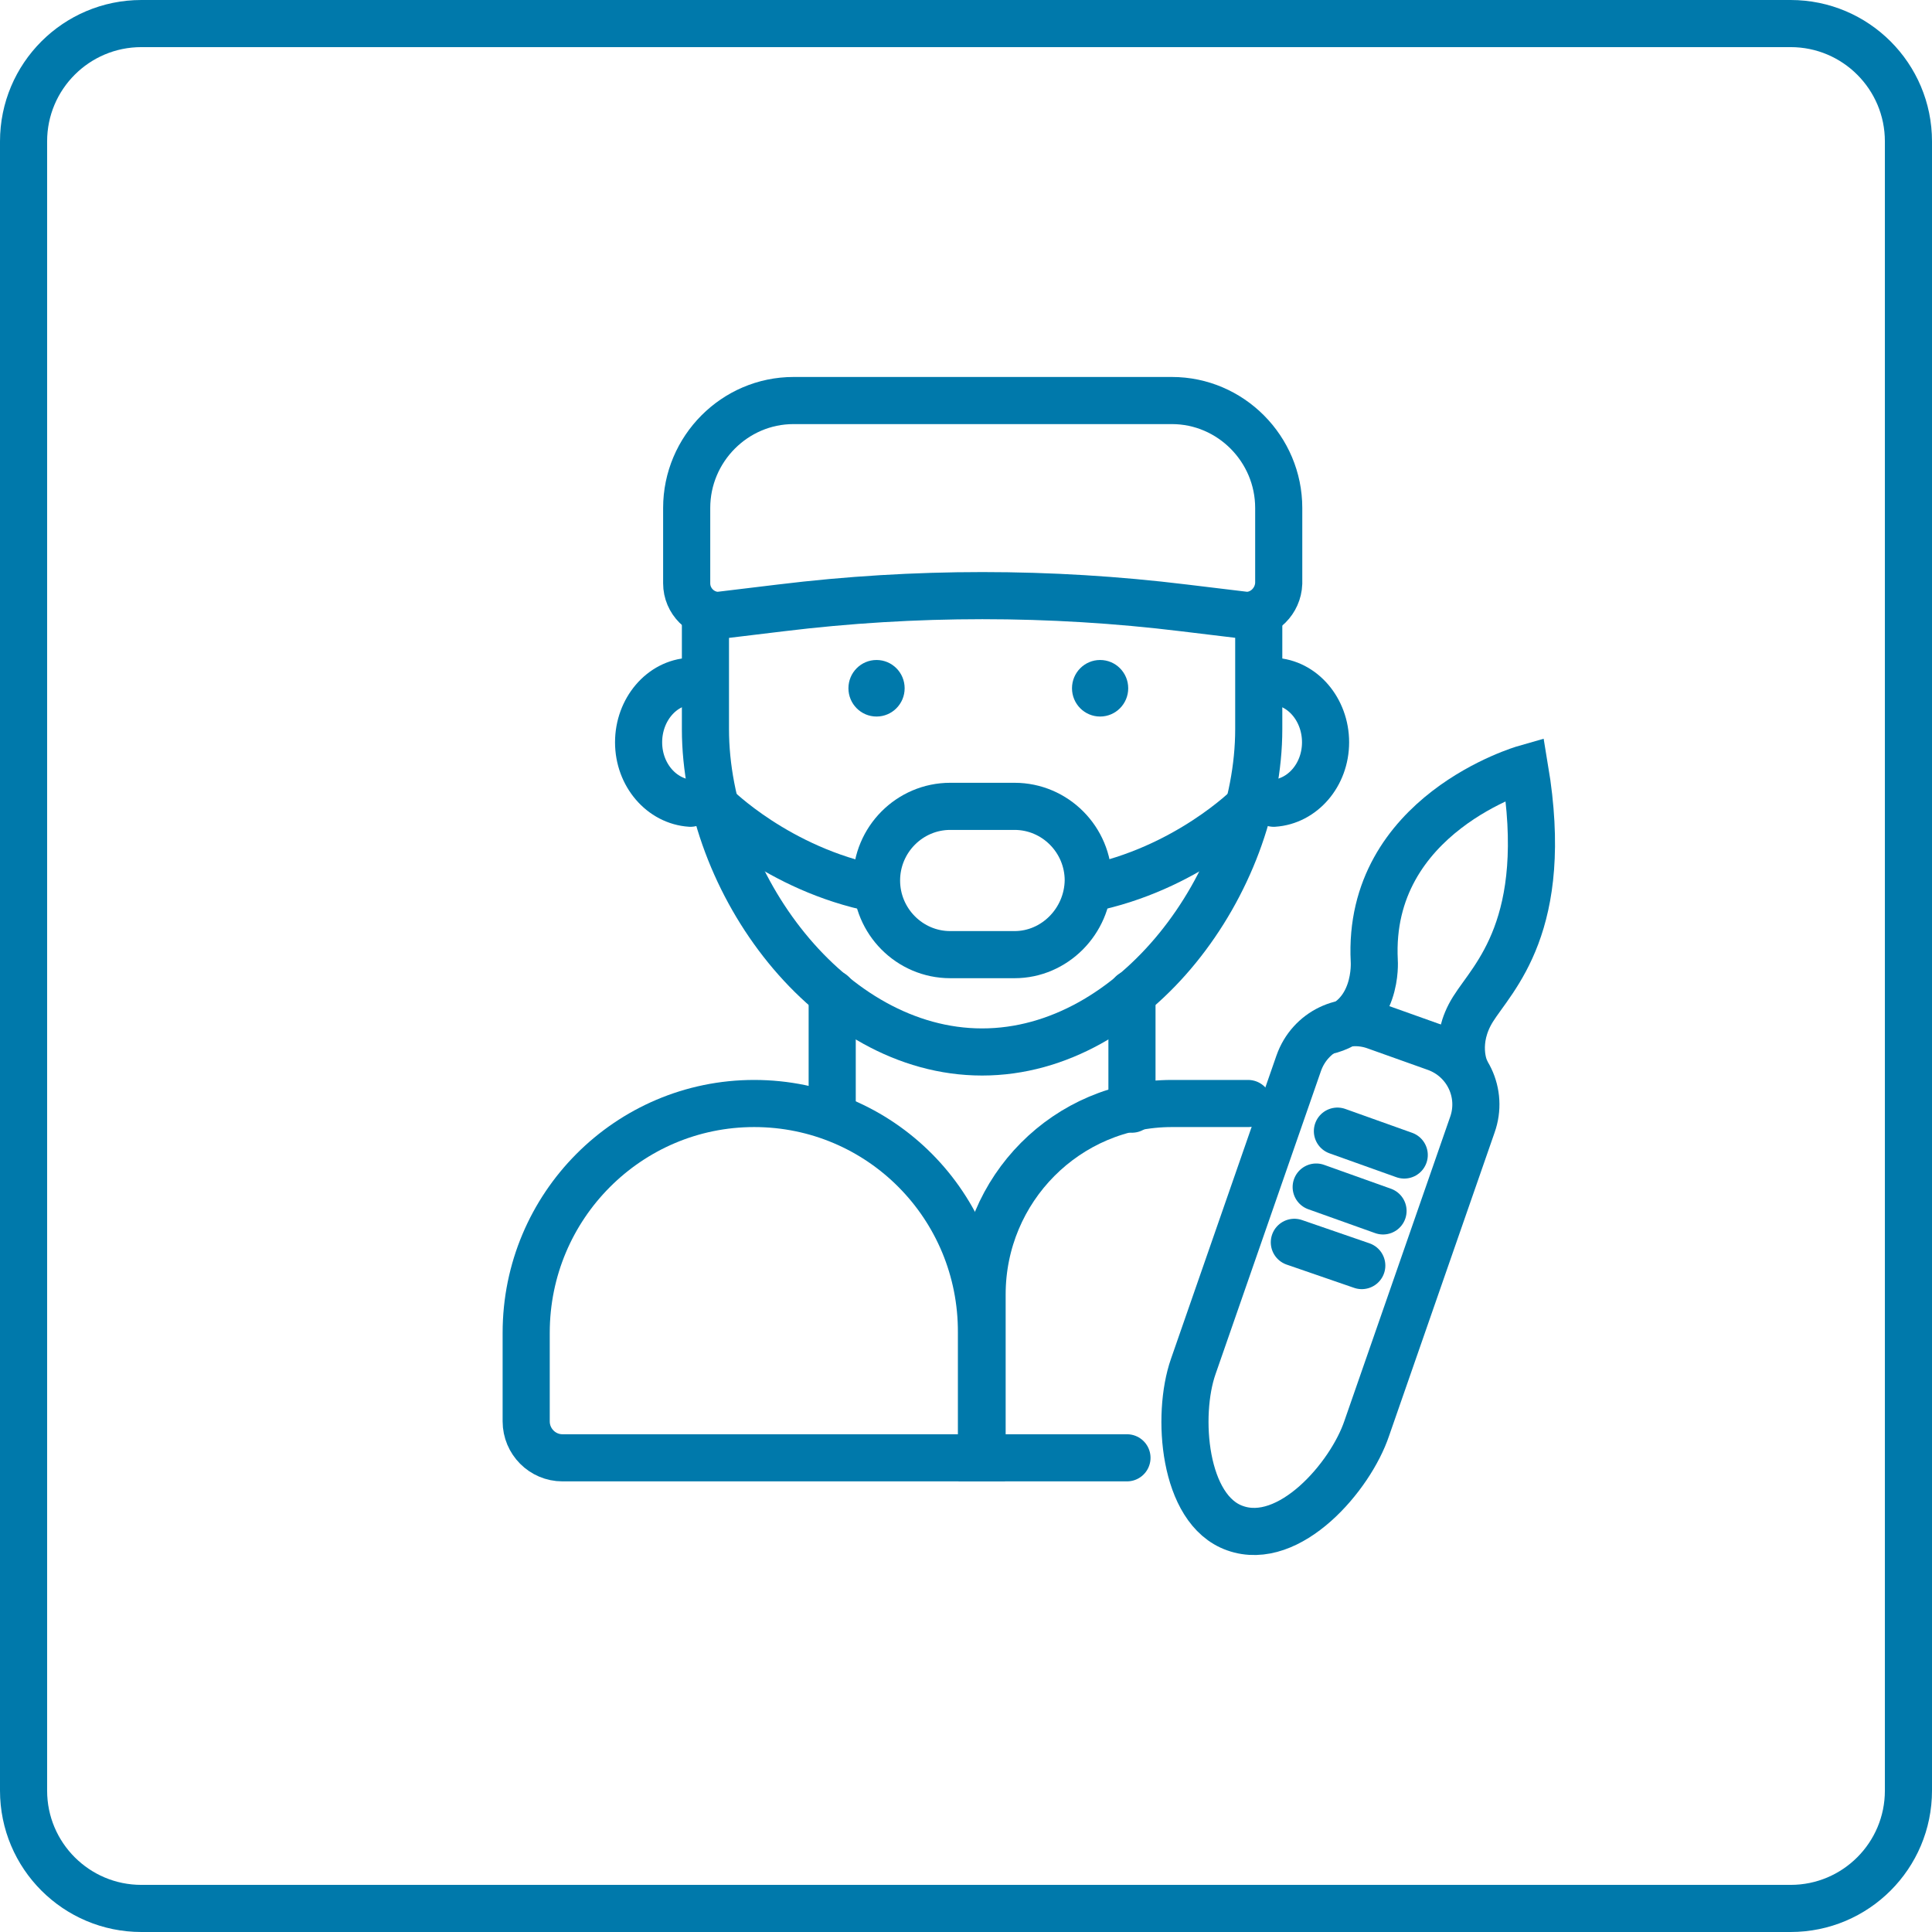 <svg xmlns="http://www.w3.org/2000/svg" width="82" height="82" viewBox="0 0 82 82" fill="none"><path d="M76 1H6C3.239 1 1 3.239 1 6V76C1 78.761 3.239 81 6 81H76C78.761 81 81 78.761 81 76V6C81 3.239 78.761 1 76 1Z" stroke="#0079AB" stroke-width="2" stroke-miterlimit="10"></path><path d="M32.008 46.836C26.68 46.836 22.333 51.182 22.333 56.568V60.327C22.333 61.18 23.023 61.874 23.871 61.874H41.656V56.568C41.683 51.182 37.362 46.836 32.008 46.836Z" stroke="#0079AB" stroke-width="2" stroke-miterlimit="10" stroke-linecap="round"></path><path d="M52.974 46.836H49.74C45.288 46.836 41.683 50.462 41.683 54.941V61.874H47.832" stroke="#0079AB" stroke-width="2" stroke-miterlimit="10" stroke-linecap="round"></path><path d="M35.321 42.17V47.076" stroke="#0079AB" stroke-width="2" stroke-miterlimit="10" stroke-linecap="round"></path><path d="M48.044 42.17V47.076" stroke="#0079AB" stroke-width="2" stroke-miterlimit="10" stroke-linecap="round"></path><path d="M53.425 26.199V30.945C53.425 37.45 48.15 44.649 41.683 44.649C35.215 44.649 29.941 37.45 29.941 30.945V26.119" stroke="#0079AB" stroke-width="2" stroke-miterlimit="10" stroke-linecap="round"></path><path d="M52.895 26.12L50.244 25.8C44.572 25.107 38.82 25.107 33.148 25.8L30.497 26.12C29.755 26.12 29.145 25.507 29.145 24.76V21.56C29.145 19.053 31.186 17 33.678 17H49.74C52.232 17 54.273 19.053 54.273 21.56V24.76C54.246 25.507 53.637 26.12 52.895 26.12Z" stroke="#0079AB" stroke-width="2" stroke-miterlimit="10" stroke-linecap="round"></path><path d="M29.304 34.092C28.085 34.012 27.104 32.892 27.104 31.505C27.104 30.118 28.085 28.972 29.304 28.918" stroke="#0079AB" stroke-width="2" stroke-miterlimit="10" stroke-linecap="round"></path><path d="M54.061 34.092C55.28 34.012 56.261 32.892 56.261 31.505C56.261 30.118 55.28 28.972 54.061 28.918" stroke="#0079AB" stroke-width="2" stroke-miterlimit="10" stroke-linecap="round"></path><path d="M43.061 40.518H40.331C38.608 40.518 37.203 39.104 37.203 37.371C37.203 35.638 38.608 34.224 40.331 34.224H43.061C44.784 34.224 46.189 35.638 46.189 37.371C46.162 39.104 44.757 40.518 43.061 40.518Z" stroke="#0079AB" stroke-width="2" stroke-miterlimit="10" stroke-linecap="round"></path><path d="M30.365 34.224C30.365 34.224 33.015 36.891 37.177 37.718" stroke="#0079AB" stroke-width="2" stroke-miterlimit="10" stroke-linecap="round"></path><path d="M53.001 34.224C53.001 34.224 50.35 36.891 46.189 37.718" stroke="#0079AB" stroke-width="2" stroke-miterlimit="10" stroke-linecap="round"></path><path d="M46.692 30.412C47.351 30.412 47.885 29.875 47.885 29.212C47.885 28.549 47.351 28.012 46.692 28.012C46.033 28.012 45.499 28.549 45.499 29.212C45.499 29.875 46.033 30.412 46.692 30.412Z" fill="#0079AB"></path><path d="M37.203 30.412C37.862 30.412 38.396 29.875 38.396 29.212C38.396 28.549 37.862 28.012 37.203 28.012C36.544 28.012 36.01 28.549 36.01 29.212C36.01 29.875 36.544 30.412 37.203 30.412Z" fill="#0079AB"></path><path d="M52.418 64.86C50.218 64.087 49.926 60.061 50.642 58.008L55.121 45.129C55.598 43.77 57.056 43.076 58.382 43.556L60.926 44.463C62.278 44.943 62.967 46.409 62.49 47.742L58.01 60.62C57.321 62.673 54.724 65.686 52.418 64.86Z" stroke="#0079AB" stroke-width="2" stroke-miterlimit="10" stroke-linecap="round"></path><path d="M62.172 45.343C62.172 45.343 61.668 44.196 62.517 42.836C63.365 41.477 65.83 39.29 64.716 32.624C64.716 32.624 58.01 34.544 58.328 40.783C58.328 40.783 58.514 43.263 56.261 43.77" stroke="#0079AB" stroke-width="2" stroke-miterlimit="10" stroke-linecap="round"></path><path d="M56.764 48.009L59.6 49.022" stroke="#0079AB" stroke-width="2" stroke-miterlimit="10" stroke-linecap="round"></path><path d="M55.863 50.382L58.7 51.395" stroke="#0079AB" stroke-width="2" stroke-miterlimit="10" stroke-linecap="round"></path><path d="M54.936 52.728L57.798 53.715" stroke="#0079AB" stroke-width="2" stroke-miterlimit="10" stroke-linecap="round"></path></svg>